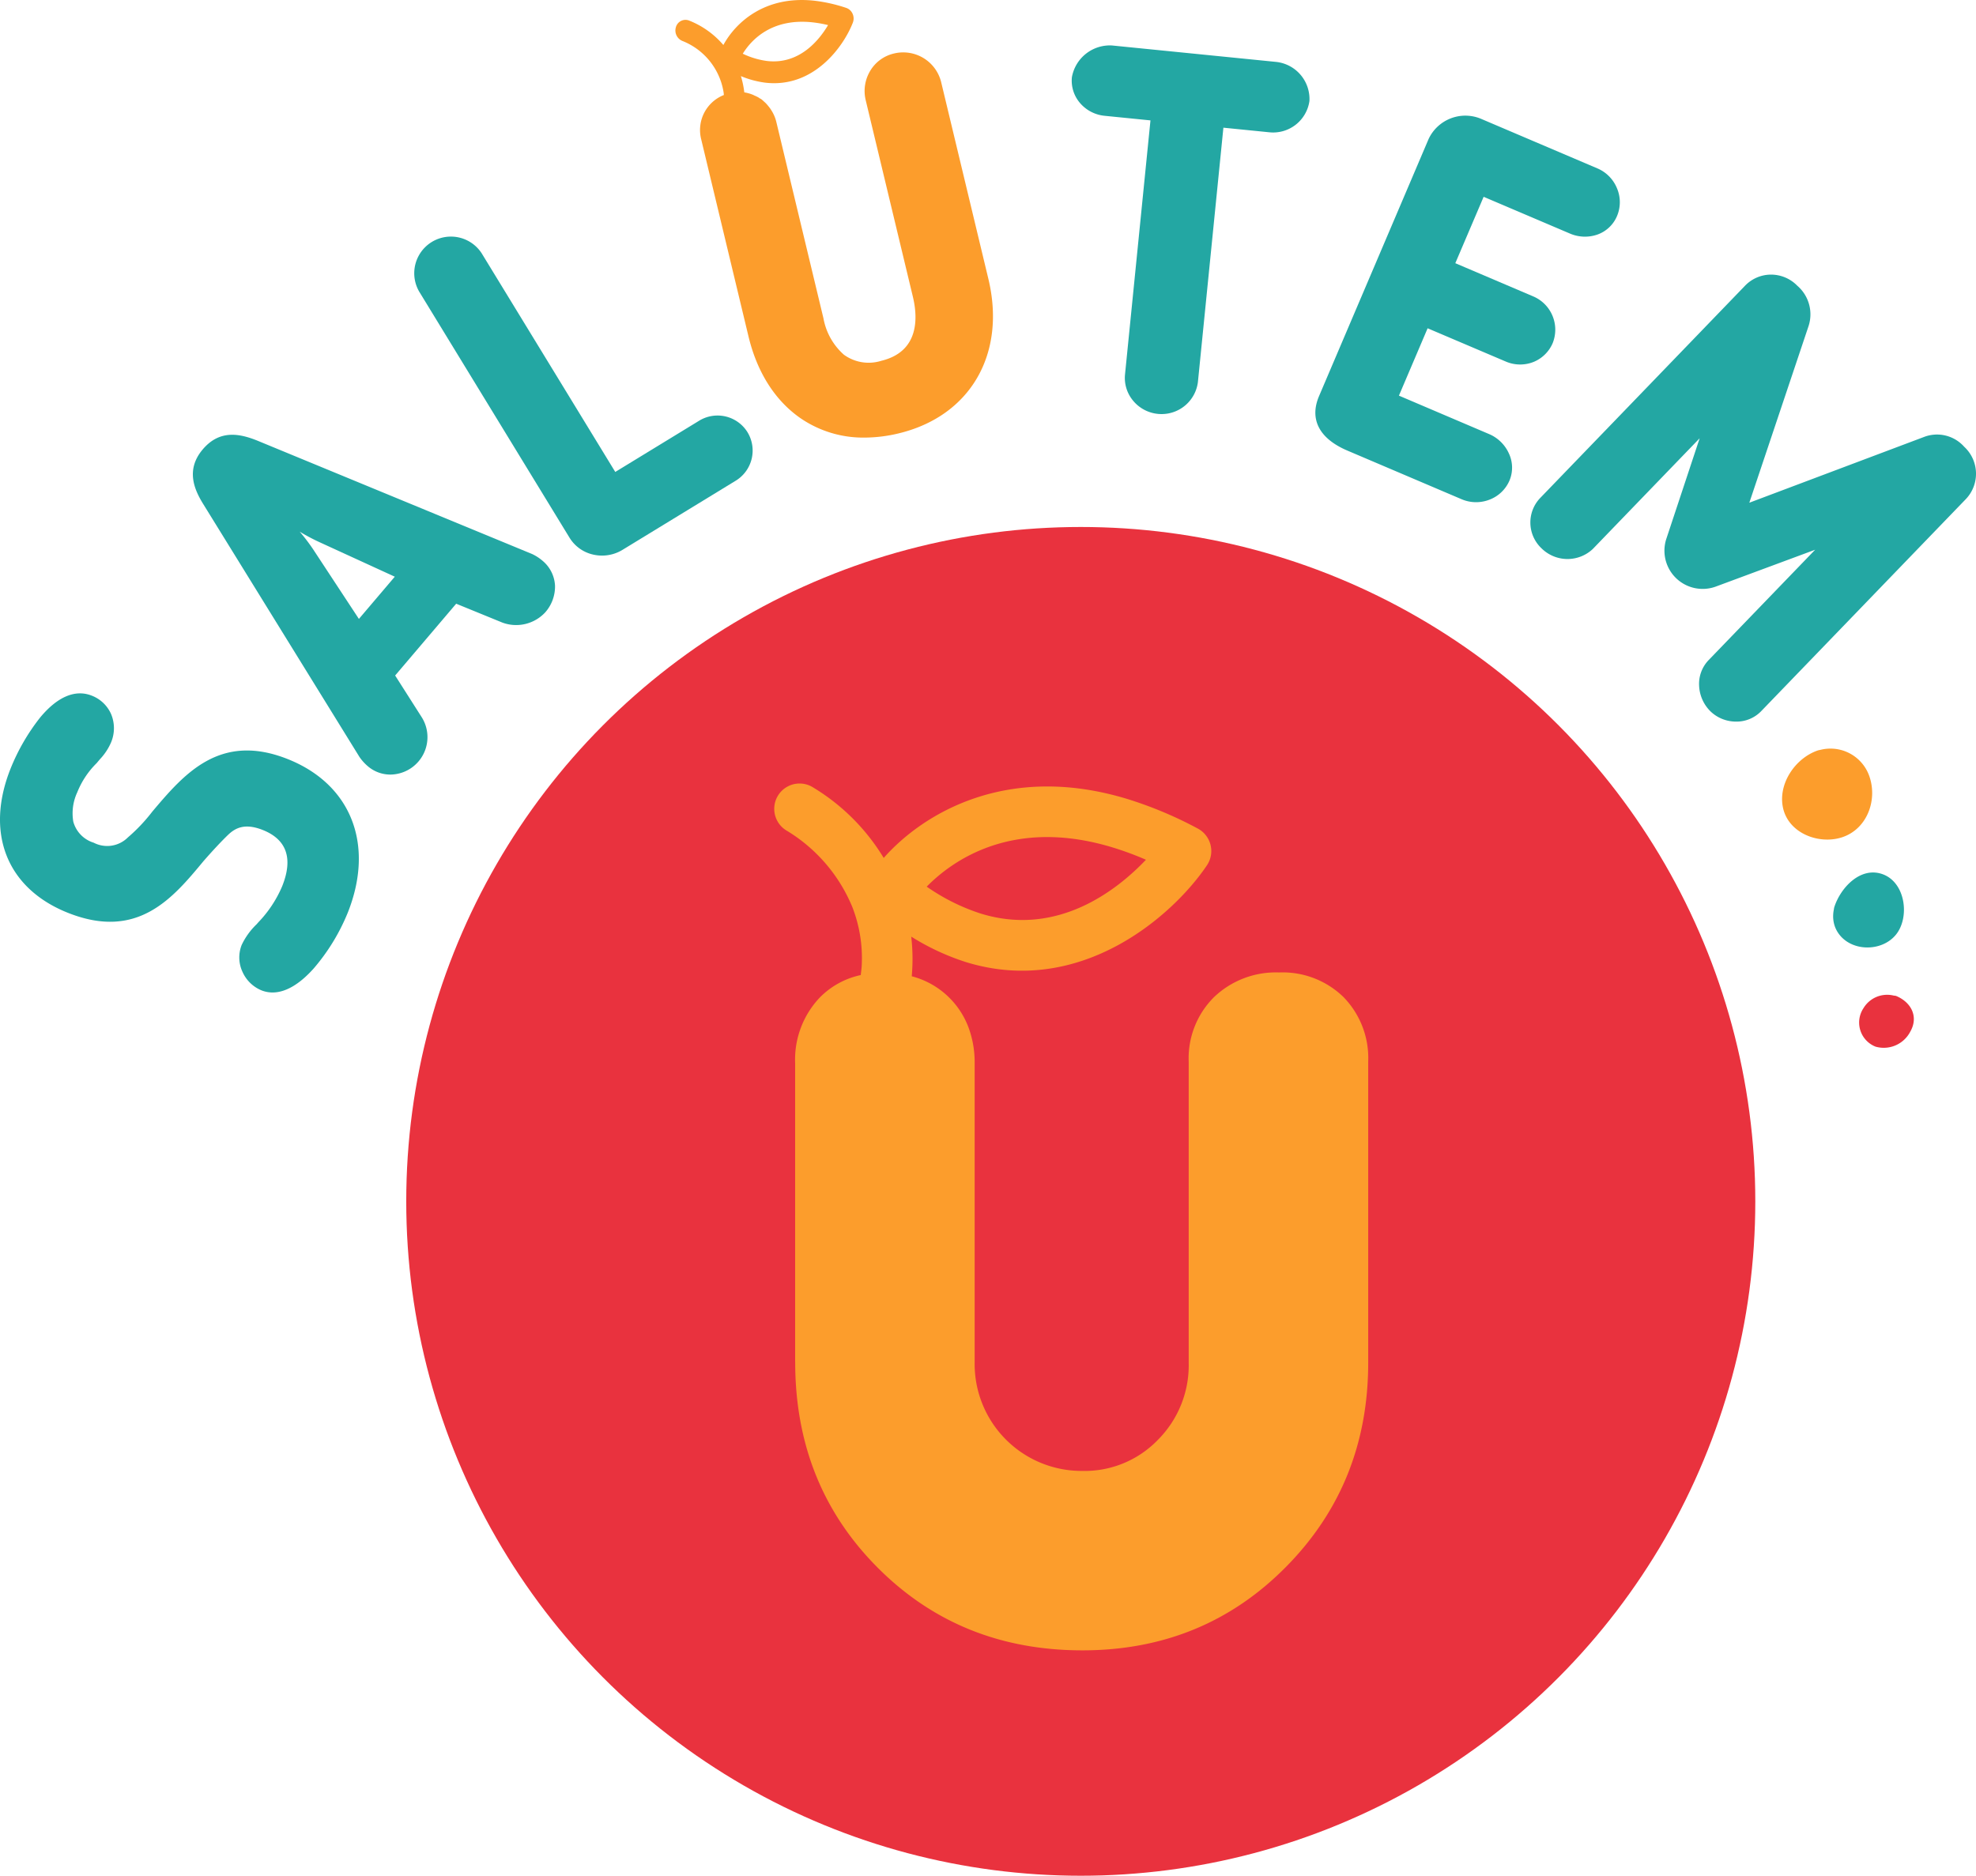 <svg xmlns="http://www.w3.org/2000/svg" width="300.531" height="285.346" viewBox="0 0 300.531 285.346"><defs><style>.a{fill:#e9323e;}.b{fill:#23a7a3;}.c{fill:#fc9d2c;}</style></defs><g transform="translate(-28.21 -29.561)"><circle class="a" cx="102.589" cy="102.589" r="102.589" transform="translate(89.996 109.728)"/><path class="b" d="M62.541,156.091c-1.185,1.141-2.476,2.545-3.82,4.08-4.689,5.653-9.8,11.751-19.971,7.7-9.049-3.6-12.146-11.742-8.4-21.146,1.557-3.907,6.354-12.893,11.616-10.8a4.725,4.725,0,0,1,2.572,6.4,11.168,11.168,0,0,1-2.064,2.937,13.509,13.509,0,0,0-3.058,4.614c-1.292,3.246-1.313,6.767,2.826,8.412a5.009,5.009,0,0,0,5.807-.907,26.28,26.28,0,0,0,3.794-4.013c4.759-5.626,9.968-11.76,19.928-7.795,9.749,3.884,12.565,13.137,8.793,22.608-1.952,4.9-7.469,13.446-12.379,11.49a4.844,4.844,0,0,1-2.679-6.13,10.27,10.27,0,0,1,2.161-2.977,19.722,19.722,0,0,0,4.015-6c1.819-4.57.569-7.755-3.29-9.291C65.236,154.019,63.578,155.123,62.541,156.091Z"/><path class="b" d="M69.666,180.541a4.574,4.574,0,0,1-1.7-.328,5.419,5.419,0,0,1-2.861-2.781,5.176,5.176,0,0,1-.144-4.109,10.662,10.662,0,0,1,2.276-3.158l.274-.312a18.088,18.088,0,0,0,3.626-5.5c1.676-4.212.68-7.082-2.962-8.532-2.773-1.1-4.2-.267-5.234.7-1.049,1.01-2.287,2.331-3.783,4.04-4.691,5.658-10.023,12.081-20.625,7.858-4.576-1.821-7.8-4.839-9.327-8.728-1.51-3.846-1.3-8.4.6-13.177a31.424,31.424,0,0,1,4.512-7.806c2.629-3.171,5.349-4.319,7.864-3.317a5.3,5.3,0,0,1,2.907,2.755,5.563,5.563,0,0,1-.008,4.4,8.734,8.734,0,0,1-1.662,2.5c-.162.191-.327.385-.493.589a13.009,13.009,0,0,0-2.968,4.463,7.555,7.555,0,0,0-.6,4.456,4.621,4.621,0,0,0,3.1,3.2,4.455,4.455,0,0,0,5.2-.8,26.069,26.069,0,0,0,3.722-3.936c4.808-5.685,10.247-12.1,20.6-7.979,9.661,3.849,13.24,13.022,9.12,23.367a30.782,30.782,0,0,1-5.187,8.489C73.76,179.3,71.631,180.54,69.666,180.541ZM65.794,154.13a7.631,7.631,0,0,1,2.814.6c4.24,1.688,5.524,5.257,3.617,10.049a19.329,19.329,0,0,1-3.836,5.844l-.283.322a9.77,9.77,0,0,0-2.057,2.809,4.019,4.019,0,0,0,.12,3.188,4.245,4.245,0,0,0,2.231,2.182c2.417.968,4.945-1.114,6.648-3.02a29.984,29.984,0,0,0,4.973-8.144c3.858-9.685.535-18.262-8.466-21.847-9.583-3.814-14.508,2-19.266,7.628a26.879,26.879,0,0,1-3.862,4.081,5.613,5.613,0,0,1-6.4,1,5.721,5.721,0,0,1-3.8-4.014,8.67,8.67,0,0,1,.65-5.155,14.083,14.083,0,0,1,3.174-4.8c.145-.181.316-.382.484-.578a7.734,7.734,0,0,0,1.464-2.176,4.412,4.412,0,0,0,.026-3.491,4.124,4.124,0,0,0-2.271-2.145c-2.031-.809-4.224.194-6.532,2.977a30.16,30.16,0,0,0-4.325,7.493c-1.79,4.493-2,8.753-.6,12.317,1.406,3.58,4.405,6.37,8.671,8.069,9.819,3.909,14.64-1.906,19.305-7.53,1.551-1.771,2.776-3.079,3.865-4.128l.006-.006A5.159,5.159,0,0,1,65.794,154.13Z"/><path class="b" d="M91.87,139a5.352,5.352,0,0,1-.346,5.882,4.9,4.9,0,0,1-7.005.781,6.658,6.658,0,0,1-1.127-1.237L59.67,106.017c-1.641-2.615-2.385-5.117-.171-7.726s4.753-2.324,7.7-1.13l41.729,17.224a6.493,6.493,0,0,1,1.4.913,4.812,4.812,0,0,1,.356,7.041,5.488,5.488,0,0,1-5.841,1.4L97.419,120.7l-9.836,11.573ZM77.01,111.49a49.789,49.789,0,0,1-6.467-3.813,49.955,49.955,0,0,1,4.805,5.77l7.387,11.239L89.2,117.08Z"/><path class="b" d="M87.558,147.391a5.244,5.244,0,0,1-3.418-1.28,7.175,7.175,0,0,1-1.259-1.4L59.173,106.324c-1.435-2.288-2.749-5.313-.119-8.411,2.607-3.07,5.692-2.375,8.364-1.294l41.732,17.226a7.109,7.109,0,0,1,1.561,1.01,5.259,5.259,0,0,1,1.912,3.8,5.932,5.932,0,0,1-1.491,4.063,6.032,6.032,0,0,1-6.5,1.559L97.591,121.4l-9.283,10.922,4.06,6.376a5.692,5.692,0,0,1-4.126,8.649A5.258,5.258,0,0,1,87.558,147.391ZM63.537,96.867a4.516,4.516,0,0,0-3.593,1.8c-1.713,2.018-1.649,4.056.222,7.036L83.89,144.122a6.193,6.193,0,0,0,1.008,1.1,4.036,4.036,0,0,0,3.193.965,4.521,4.521,0,0,0,3.284-6.873l-4.517-7.092L97.248,120l7.818,3.2a4.944,4.944,0,0,0,5.175-1.232,4.771,4.771,0,0,0,1.214-3.257,4.051,4.051,0,0,0-1.5-2.961,6.156,6.156,0,0,0-1.22-.808L66.976,97.7A9.413,9.413,0,0,0,63.537,96.867Zm19.137,28.791-7.815-11.891a50,50,0,0,0-4.745-5.694l-3.245-3.52,4,2.637a49.971,49.971,0,0,0,6.382,3.766l.006,0,12.892,5.91Zm-8.882-15.219a29.252,29.252,0,0,1,2.044,2.687l6.959,10.587,5.46-6.423-11.486-5.267A29.462,29.462,0,0,1,73.792,110.439Z"/><path class="b" d="M141.865,95.26a5.357,5.357,0,0,0-7.379-1.662l-12.7,7.758L101.468,68.094a5.576,5.576,0,0,0-9.513,5.812l22.865,37.436a5.665,5.665,0,0,0,3.678,2.6,6.064,6.064,0,0,0,1.28.138,5.975,5.975,0,0,0,3.124-.883l17.151-10.477A5.37,5.37,0,0,0,141.865,95.26Z"/><path class="b" d="M203.824,47.352,196.3,46.6a4.853,4.853,0,0,1-4.489-5.229,5.294,5.294,0,0,1,5.446-4.312l24.964,2.5a5.065,5.065,0,0,1,4.554,5.311,5.013,5.013,0,0,1-5.509,4.23l-7.517-.755L209.82,87.633a5.015,5.015,0,0,1-5.447,4.31,4.96,4.96,0,0,1-4.483-5.3Z"/><path class="b" d="M204.863,92.551a5.281,5.281,0,0,1-.546-.027,5.59,5.59,0,0,1-3.769-2.005,5.385,5.385,0,0,1-1.239-3.939l3.876-38.705-6.938-.695a5.64,5.64,0,0,1-3.794-1.968,5.215,5.215,0,0,1-1.218-3.9,5.87,5.87,0,0,1,6.086-4.835l24.963,2.5a5.681,5.681,0,0,1,5.079,5.95,5.577,5.577,0,0,1-6.149,4.753l-6.937-.695L210.4,87.691A5.569,5.569,0,0,1,204.863,92.551Zm-8.03-54.93a4.429,4.429,0,0,0-2.871,1.144,4.361,4.361,0,0,0-1.565,2.664,4.049,4.049,0,0,0,.952,3.031,4.478,4.478,0,0,0,3.014,1.558l8.1.812-.057.58L200.471,86.7a4.211,4.211,0,0,0,.977,3.076,4.421,4.421,0,0,0,7.791-2.2l3.992-39.87,8.1.814a4.437,4.437,0,0,0,4.869-3.707,4.492,4.492,0,0,0-4.031-4.672l-24.964-2.5C197.081,37.628,196.958,37.621,196.833,37.621Z"/><path class="b" d="M250.742,104.969l-17.375-7.4c-3.213-1.369-5.594-3.778-4-7.529L246.03,50.93a5.567,5.567,0,0,1,7.151-2.779l17.767,7.572a5.024,5.024,0,0,1,2.666,6.47,4.784,4.784,0,0,1-6.423,2.351l-13.639-5.81-4.764,11.178L261.18,75.2a4.923,4.923,0,0,1,2.66,6.3,4.8,4.8,0,0,1-6.417,2.517l-12.394-5.282-4.823,11.321L254.5,96.15a4.8,4.8,0,1,1-3.757,8.819Z"/><path class="b" d="M252.7,105.956a5.588,5.588,0,0,1-2.192-.45l-17.374-7.4c-4.28-1.822-5.809-4.768-4.307-8.295L245.49,50.7a6.173,6.173,0,0,1,7.919-3.087l17.766,7.571a5.559,5.559,0,0,1,2.97,3.037,5.4,5.4,0,0,1,0,4.2,5.069,5.069,0,0,1-3.017,2.834,5.769,5.769,0,0,1-4.171-.175l-13.1-5.581-4.308,10.1,11.857,5.054a5.5,5.5,0,0,1,2.965,7.072,5.354,5.354,0,0,1-2.933,2.9,5.526,5.526,0,0,1-4.246-.079L245.337,79.5l-4.364,10.246,13.753,5.864a5.776,5.776,0,0,1,2.972,2.93,5.078,5.078,0,0,1,.1,4.1,5.391,5.391,0,0,1-3.05,2.932A5.635,5.635,0,0,1,252.7,105.956Zm-1.735-1.525a4.419,4.419,0,0,0,3.353.05,4.232,4.232,0,0,0,2.4-2.3,3.916,3.916,0,0,0-.087-3.163,4.6,4.6,0,0,0-2.361-2.333l-14.83-6.323,5.282-12.4,12.931,5.511a4.36,4.36,0,0,0,3.354.071,4.193,4.193,0,0,0,2.294-2.278,4.318,4.318,0,0,0-2.349-5.539L248.019,70.22l5.226-12.253,14.173,6.04a4.62,4.62,0,0,0,3.326.147,3.912,3.912,0,0,0,2.33-2.189,4.292,4.292,0,0,0-.011-3.3,4.4,4.4,0,0,0-2.344-2.4l-17.767-7.572a4.968,4.968,0,0,0-6.387,2.471l-16.657,39.1c-1.547,3.63,1.151,5.68,3.687,6.761Z"/><path class="b" d="M295.624,137.366a4.93,4.93,0,0,1-6.841.007,5.014,5.014,0,0,1-.338-6.936l18.037-18.691-17.592,6.528a5.23,5.23,0,0,1-6.716-6.481l5.9-17.813-18.036,18.691a5.029,5.029,0,0,1-6.994-.14,4.822,4.822,0,0,1-.185-6.787L294,73.466a4.932,4.932,0,0,1,7.152-.022,5.148,5.148,0,0,1,1.545,5.584l-9.38,27.99L321,96.591a4.96,4.96,0,0,1,5.53,1.348,5.027,5.027,0,0,1,.232,7.151Z"/><path class="b" d="M292.247,139.333a5.591,5.591,0,0,1-3.869-1.54,5.828,5.828,0,0,1-1.747-3.872,5.218,5.218,0,0,1,1.395-3.89l16.253-16.844-15.187,5.634a5.814,5.814,0,0,1-7.474-7.215l5.093-15.373-16.253,16.843a5.612,5.612,0,0,1-7.82-.125,5.393,5.393,0,0,1-.2-7.612L293.582,73.06a5.494,5.494,0,0,1,3.865-1.723,5.575,5.575,0,0,1,4.111,1.687,5.742,5.742,0,0,1,1.7,6.191l-8.992,26.822L320.8,96.045a5.519,5.519,0,0,1,6.14,1.473,5.588,5.588,0,0,1,.247,7.978l-31.143,32.276h0a5.209,5.209,0,0,1-3.7,1.562Zm16.437-29.027-19.818,20.537a4,4,0,0,0-1.066,3.02,4.639,4.639,0,0,0,1.39,3.089,4.439,4.439,0,0,0,3.134,1.212,4.066,4.066,0,0,0,2.879-1.2h0l31.143-32.277a4.431,4.431,0,0,0-.217-6.324c-1.568-1.507-3.171-1.912-4.91-1.224L292.372,108l9.773-29.156a4.57,4.57,0,0,0-1.4-4.977,4.741,4.741,0,0,0-3.278-1.361,4.337,4.337,0,0,0-3.045,1.368L263.277,106.15a4.223,4.223,0,0,0,.173,5.961,4.433,4.433,0,0,0,6.168.153l19.814-20.537-6.7,20.25a4.646,4.646,0,0,0,5.953,5.75Z"/><path class="c" d="M232.554,181.25a13.251,13.251,0,0,0-9.805-3.754,13.589,13.589,0,0,0-9.9,3.754A13.118,13.118,0,0,0,209,191.08V236.9a16.05,16.05,0,0,1-4.651,11.662,15.464,15.464,0,0,1-11.524,4.761,16.265,16.265,0,0,1-16.379-16.464V191.327a15.272,15.272,0,0,0-.967-5.553,12.612,12.612,0,0,0-8.6-7.7,29.806,29.806,0,0,0-.078-6.03,36.722,36.722,0,0,0,8.36,3.887c17.574,5.39,31.646-7.3,36.631-14.764a3.88,3.88,0,0,0-1.4-5.559,60.514,60.514,0,0,0-10.626-4.472c-18.387-5.646-31.221,2.216-37.152,8.939a31.718,31.718,0,0,0-10.921-10.836,3.853,3.853,0,0,0-3.749,6.733,24.5,24.5,0,0,1,9.9,11.575,21.406,21.406,0,0,1,1.428,8.861l-.005.082c-.023.457-.1.939-.141,1.4a12.334,12.334,0,0,0-6.246,3.431,13.713,13.713,0,0,0-3.738,9.949v45.473l.01-.01v.041q0,18.676,12.539,31.259t31.138,12.585q18.4,0,30.934-12.662t12.539-31.1V191.075A13.3,13.3,0,0,0,232.554,181.25Zm-63.4-16.81c3.956-4.022,13.18-10.6,28.37-5.934a47.184,47.184,0,0,1,4.974,1.843c-4.383,4.616-13.44,11.773-25.087,8.2A30.952,30.952,0,0,1,169.153,164.44Z"/><path class="c" d="M305.051,145.137c-3.1.892-5.445,5.446-3.769,8.2a5.783,5.783,0,0,0,8.406,1.2,6.069,6.069,0,0,0,.063-8.6c-1.187-1.117-4.169-1.39-5.484-.426"/><path class="c" d="M304.663,143.728c-3.421,1.178-6.1,5.1-5.26,8.786.872,3.815,5.412,5.542,8.9,4.44,3.811-1.2,5.468-5.557,4.255-9.2a6.257,6.257,0,0,0-9.03-3.5,1.462,1.462,0,0,0,1.475,2.523c4.657-2.821,7.359,6.271,2.086,7.485-1.872.431-4.466-.413-4.87-2.524a5.092,5.092,0,0,1,3.218-5.192c1.768-.608,1.008-3.431-.776-2.817Z"/><path class="b" d="M312.282,165.2c-2.535-.4-4.687,2.882-3.488,5.151s4.827,2.54,6.531.62a4.877,4.877,0,0,0-.829-6.811c-1.364-1.042-4.792.051-5.883,3.742"/><path class="b" d="M312.282,163.734c-3.842-.374-6.609,4.411-4.587,7.623,1.9,3.02,6.706,3.077,8.882.372,2.11-2.622,1.455-7.9-2.015-9.173-3.39-1.24-6.414,2.057-7.357,4.953-.584,1.792,2.236,2.56,2.817.776.389-1.193,1.739-3.4,3.356-3.04,1.494.336,1.784,2.986,1.262,4.128a2.737,2.737,0,0,1-4.145.8c-1.473-1.311.054-3.689,1.787-3.52,1.87.182,1.858-2.741,0-2.922Z"/><path class="a" d="M316.207,182.478c4.043,1.52-.324,6.748-2.91,4.541s1.025-6.309,3.612-4.1"/><path class="a" d="M315.818,183.886c1.33.553-.126,2.4-1.2,2.205-1.714-.318-.081-3.181,1.255-2.141,1.466,1.142,3.549-.912,2.066-2.066a4.2,4.2,0,0,0-6.316,1.052,3.942,3.942,0,0,0,1.833,5.843,4.539,4.539,0,0,0,5.267-2.239c1.336-2.306.166-4.516-2.131-5.471a1.471,1.471,0,0,0-1.8,1.02,1.5,1.5,0,0,0,1.02,1.8Z"/><path class="c" d="M178.529,71.969,171.341,42.01a5.945,5.945,0,0,0-7.209-4.3,5.694,5.694,0,0,0-3.605,2.685,5.951,5.951,0,0,0-.661,4.366l7.188,29.959c.726,3.028,1.065,8.317-4.825,9.731a6.4,6.4,0,0,1-5.679-.938,9.7,9.7,0,0,1-3.1-5.524l-7.188-29.96a5.749,5.749,0,0,0-.743-1.7l-.048-.082a5.9,5.9,0,0,0-.426-.569,5.389,5.389,0,0,0-.433-.485c-.057-.055-.118-.1-.178-.157a5.483,5.483,0,0,0-.456-.4c-.08-.058-.171-.082-.253-.134-.037-.024-.067-.055-.1-.079a5.874,5.874,0,0,0-.671-.33c-.074-.03-.142-.08-.217-.107a5.937,5.937,0,0,0-1.327-.373,13.8,13.8,0,0,0-.518-2.473,14.567,14.567,0,0,0,3.658.992c7.458.9,12.009-5.582,13.373-9.137a1.749,1.749,0,0,0-.044-1.345,1.642,1.642,0,0,0-.973-.89,23.948,23.948,0,0,0-4.612-1.064c-7.8-.948-12.264,3.391-14.066,6.71a13.311,13.311,0,0,0-5.26-3.739,1.516,1.516,0,0,0-1.963,1.037,1.721,1.721,0,0,0,1.024,2.1,10.1,10.1,0,0,1,6.23,7.786l.005.035c.018.127.027.259.038.39a5.725,5.725,0,0,0-3.442,6.757l7.188,29.96c1.323,5.514,4.092,9.841,8.009,12.514a16.831,16.831,0,0,0,9.642,2.882,22.289,22.289,0,0,0,5.185-.639C175.789,92.865,181.277,83.413,178.529,71.969ZM152,32.984a18.629,18.629,0,0,1,2.151.394c-1.36,2.3-4.377,6.055-9.326,5.455a12.228,12.228,0,0,1-3.646-1.1C142.417,35.72,145.546,32.2,152,32.984Z"/></g></svg>